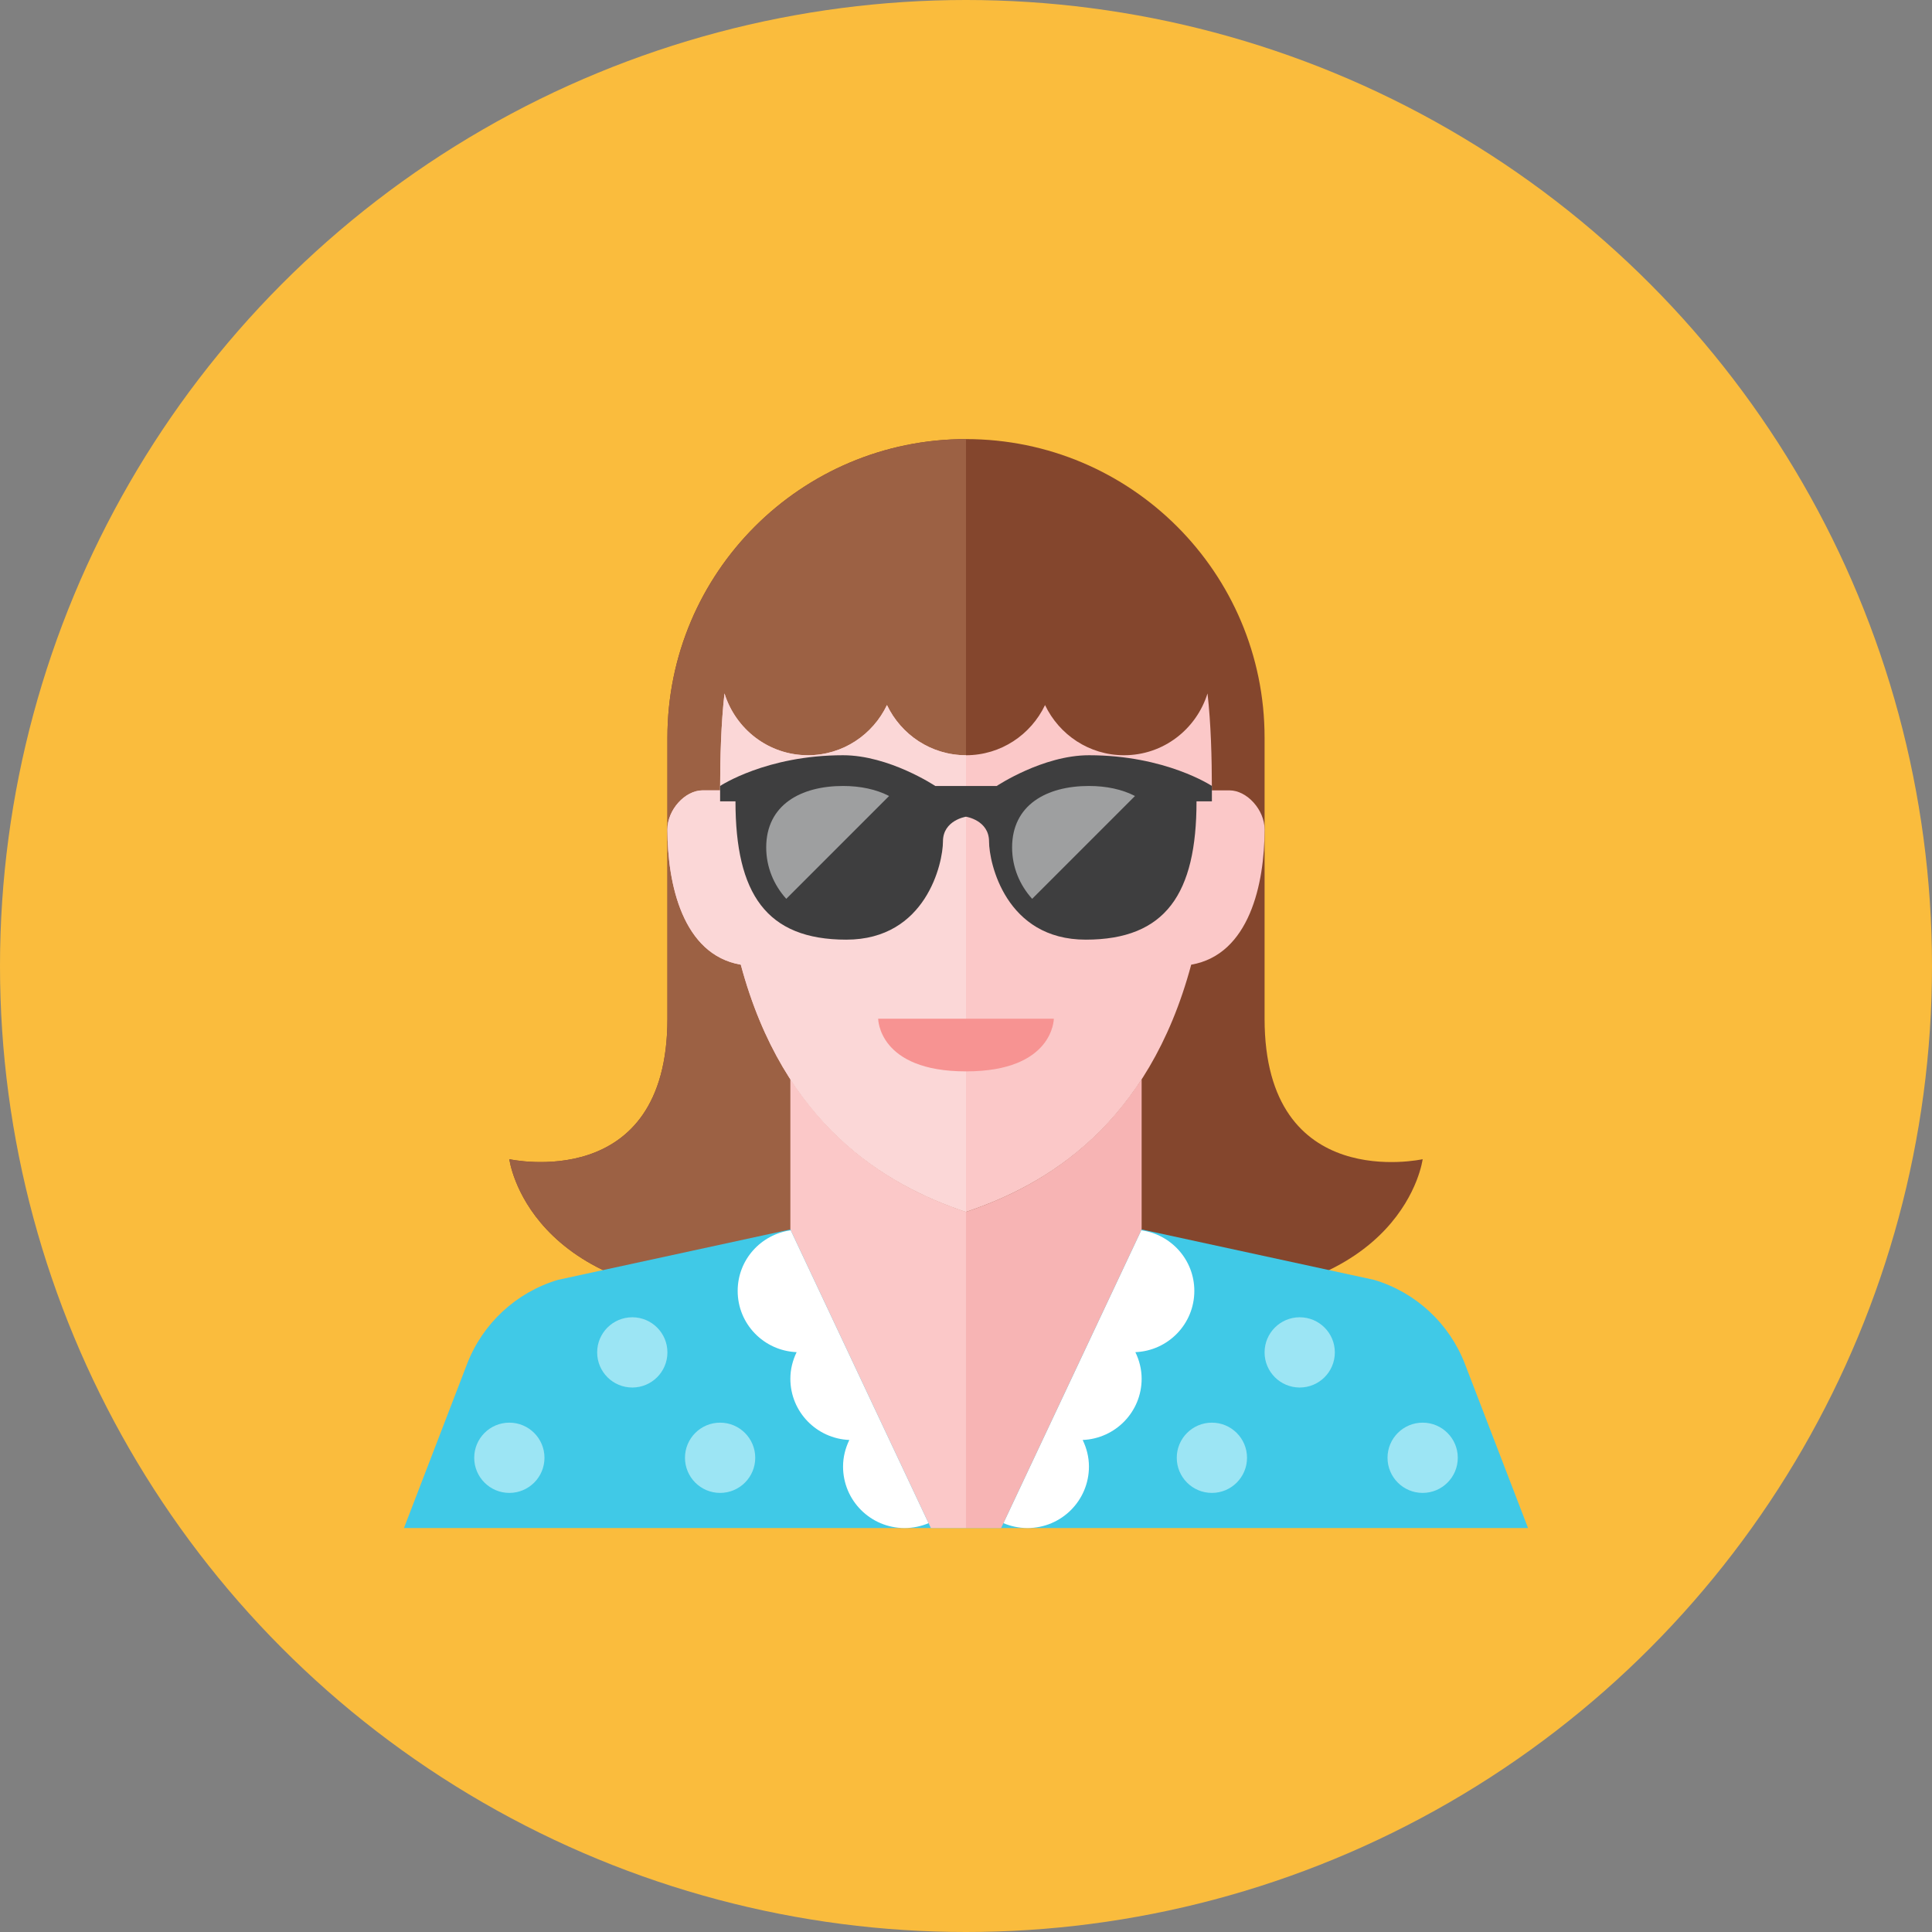 <?xml version="1.0" encoding="iso-8859-1"?>
<!-- Generator: Adobe Illustrator 17.1.0, SVG Export Plug-In . SVG Version: 6.00 Build 0)  -->
<!DOCTYPE svg PUBLIC "-//W3C//DTD SVG 1.0//EN" "http://www.w3.org/TR/2001/REC-SVG-20010904/DTD/svg10.dtd">
<svg version="1.0" xmlns="http://www.w3.org/2000/svg" xmlns:xlink="http://www.w3.org/1999/xlink" x="0px" y="0px" width="110px"
	 height="110px" viewBox="0 0 110 110" style="enable-background:new 0 0 110 110;" xml:space="preserve">
<rect x="0" y="0" width="110" height="110" fill="#808080" stroke="none"/>
<g id="Artboard">
</g>
<g id="Multicolor">
	<g>
		<circle style="fill:#FABC3D;" cx="55" cy="55" r="55"/>
	</g>
	<g>
		<path style="fill:#84462D;" d="M72,58c0-8,0-16,0-16c0-9.389-7.611-17-17-17s-17,7.611-17,17c0,0,0,8,0,16c0,10-9,8-9,8s1,8,14,8
			c10.177,0,11.769,0,11.982,0c0.005,0,0.014,0,0.018,0c0.153,0,1.571,0,12,0c13,0,14-8,14-8S72,68,72,58z"/>
		<path style="fill:#9C6144;" d="M38,42c0,0,0,8,0,16c0,10-9,8-9,8s1,8,14,8c10.177,0,11.769,0,11.982,0c0.005,0,0.014,0,0.018,0V25
			C45.611,25,38,32.611,38,42z"/>
		<path style="fill:#40C9E7;" d="M83.409,77.663c-0.889-2.311-2.797-4.08-5.168-4.791L65,70H55H45l-13.241,2.872
			c-2.371,0.711-4.279,2.48-5.168,4.791L23,87h32h32L83.409,77.663z"/>
		<g>
			<g>
				<path style="fill:#FFFFFF;" d="M42,73.5c0,1.884,1.492,3.409,3.357,3.486C45.135,77.445,45,77.955,45,78.5
					c0,1.884,1.492,3.409,3.357,3.486C48.135,82.445,48,82.955,48,83.5c0,1.933,1.567,3.5,3.5,3.5c0.486,0,0.948-0.1,1.369-0.278
					l-7.847-16.674C43.317,70.283,42,71.73,42,73.5z"/>
			</g>
		</g>
		<g>
			<g>
				<path style="fill:#FFFFFF;" d="M68,73.5c0,1.884-1.492,3.409-3.357,3.486C64.865,77.445,65,77.955,65,78.5
					c0,1.884-1.492,3.409-3.357,3.486C61.865,82.445,62,82.955,62,83.5c0,1.933-1.567,3.5-3.5,3.5c-0.486,0-0.948-0.1-1.369-0.278
					l7.847-16.674C66.683,70.283,68,71.73,68,73.5z"/>
			</g>
		</g>
		<path style="fill:#F7B4B4;" d="M55,69v18h2l8-17v-8.567C62.159,65.829,58.284,67.905,55,69z"/>
		<path style="fill:#FBC8C8;" d="M45,61.433V70l8,17h2V69C51.716,67.905,47.841,65.829,45,61.433z"/>
		<path style="fill:#FBC8C8;" d="M70,45c-0.277,0-0.633,0-1,0c0-0.007,0-0.014,0-0.021c-0.004-1.901-0.053-3.754-0.249-5.498
			C68.117,41.514,66.242,43,64,43c-1.991,0-3.696-1.172-4.5-2.856C58.696,41.828,56.991,43,55,43s-3.696-1.172-4.5-2.856
			C49.696,41.828,47.991,43,46,43c-2.242,0-4.117-1.486-4.751-3.519c-0.195,1.744-0.245,3.597-0.249,5.498c0,0.007,0,0.014,0,0.021
			c-0.368,0-0.723,0-1,0c-1,0-2,1.111-2,2.222c0,3.091,0.864,7.13,4.178,7.703C44.62,64.027,50.396,67.465,55,69
			c4.604-1.535,10.38-4.973,12.822-14.075C71.136,54.353,72,50.313,72,47.222C72,46.111,71,45,70,45z"/>
		<g>
			<circle style="fill:#9CE5F4;" cx="36" cy="77" r="2"/>
		</g>
		<g>
			<circle style="fill:#9CE5F4;" cx="41" cy="83" r="2"/>
		</g>
		<g>
			<circle style="fill:#9CE5F4;" cx="29" cy="83" r="2"/>
		</g>
		<g>
			<circle style="fill:#9CE5F4;" cx="74" cy="77" r="2"/>
		</g>
		<g>
			<circle style="fill:#9CE5F4;" cx="69" cy="83" r="2"/>
		</g>
		<g>
			<circle style="fill:#9CE5F4;" cx="81" cy="83" r="2"/>
		</g>
		<path style="fill:#FBD7D7;" d="M50.5,40.144C49.696,41.828,47.991,43,46,43c-2.242,0-4.117-1.486-4.751-3.519
			c-0.195,1.744-0.245,3.597-0.249,5.498c0,0.007,0,0.014,0,0.021c-0.368,0-0.723,0-1,0c-1,0-2,1.111-2,2.222
			c0,3.091,0.864,7.13,4.178,7.703C44.62,64.027,50.396,67.465,55,69V43C53.009,43,51.304,41.828,50.5,40.144z"/>
		<g>
			<path style="fill:#F79392;" d="M50,58h10c0,0,0,3-5,3S50,58,50,58z"/>
		</g>
		<g>
			<path style="fill:#3E3E3F;" d="M62,43c-2.625,0-5.25,1.75-5.25,1.75H55h-1.75c0,0-2.625-1.75-5.25-1.75c-4.375,0-7,1.75-7,1.75
				v0.875h0.875c0,5.25,1.75,7.875,6.308,7.875c4.557,0,5.505-4.375,5.505-5.589C53.687,46.698,55,46.5,55,46.5
				s1.312,0.198,1.312,1.411c0,1.214,0.948,5.589,5.505,5.589c4.558,0,6.308-2.625,6.308-7.875H69V44.75C69,44.75,66.375,43,62,43z"
				/>
			<g>
				<path style="fill:#9E9FA0;" d="M48,44.75c-2.416,0-4.375,1.084-4.375,3.5c0,1.13,0.44,2.149,1.142,2.925l5.854-5.854
					C49.889,44.942,48.988,44.75,48,44.75z"/>
			</g>
			<g>
				<path style="fill:#9E9FA0;" d="M62,44.75c-2.416,0-4.375,1.084-4.375,3.5c0,1.13,0.44,2.149,1.142,2.925l5.854-5.854
					C63.889,44.942,62.988,44.75,62,44.75z"/>
			</g>
		</g>
	</g>
</g>
</svg>

